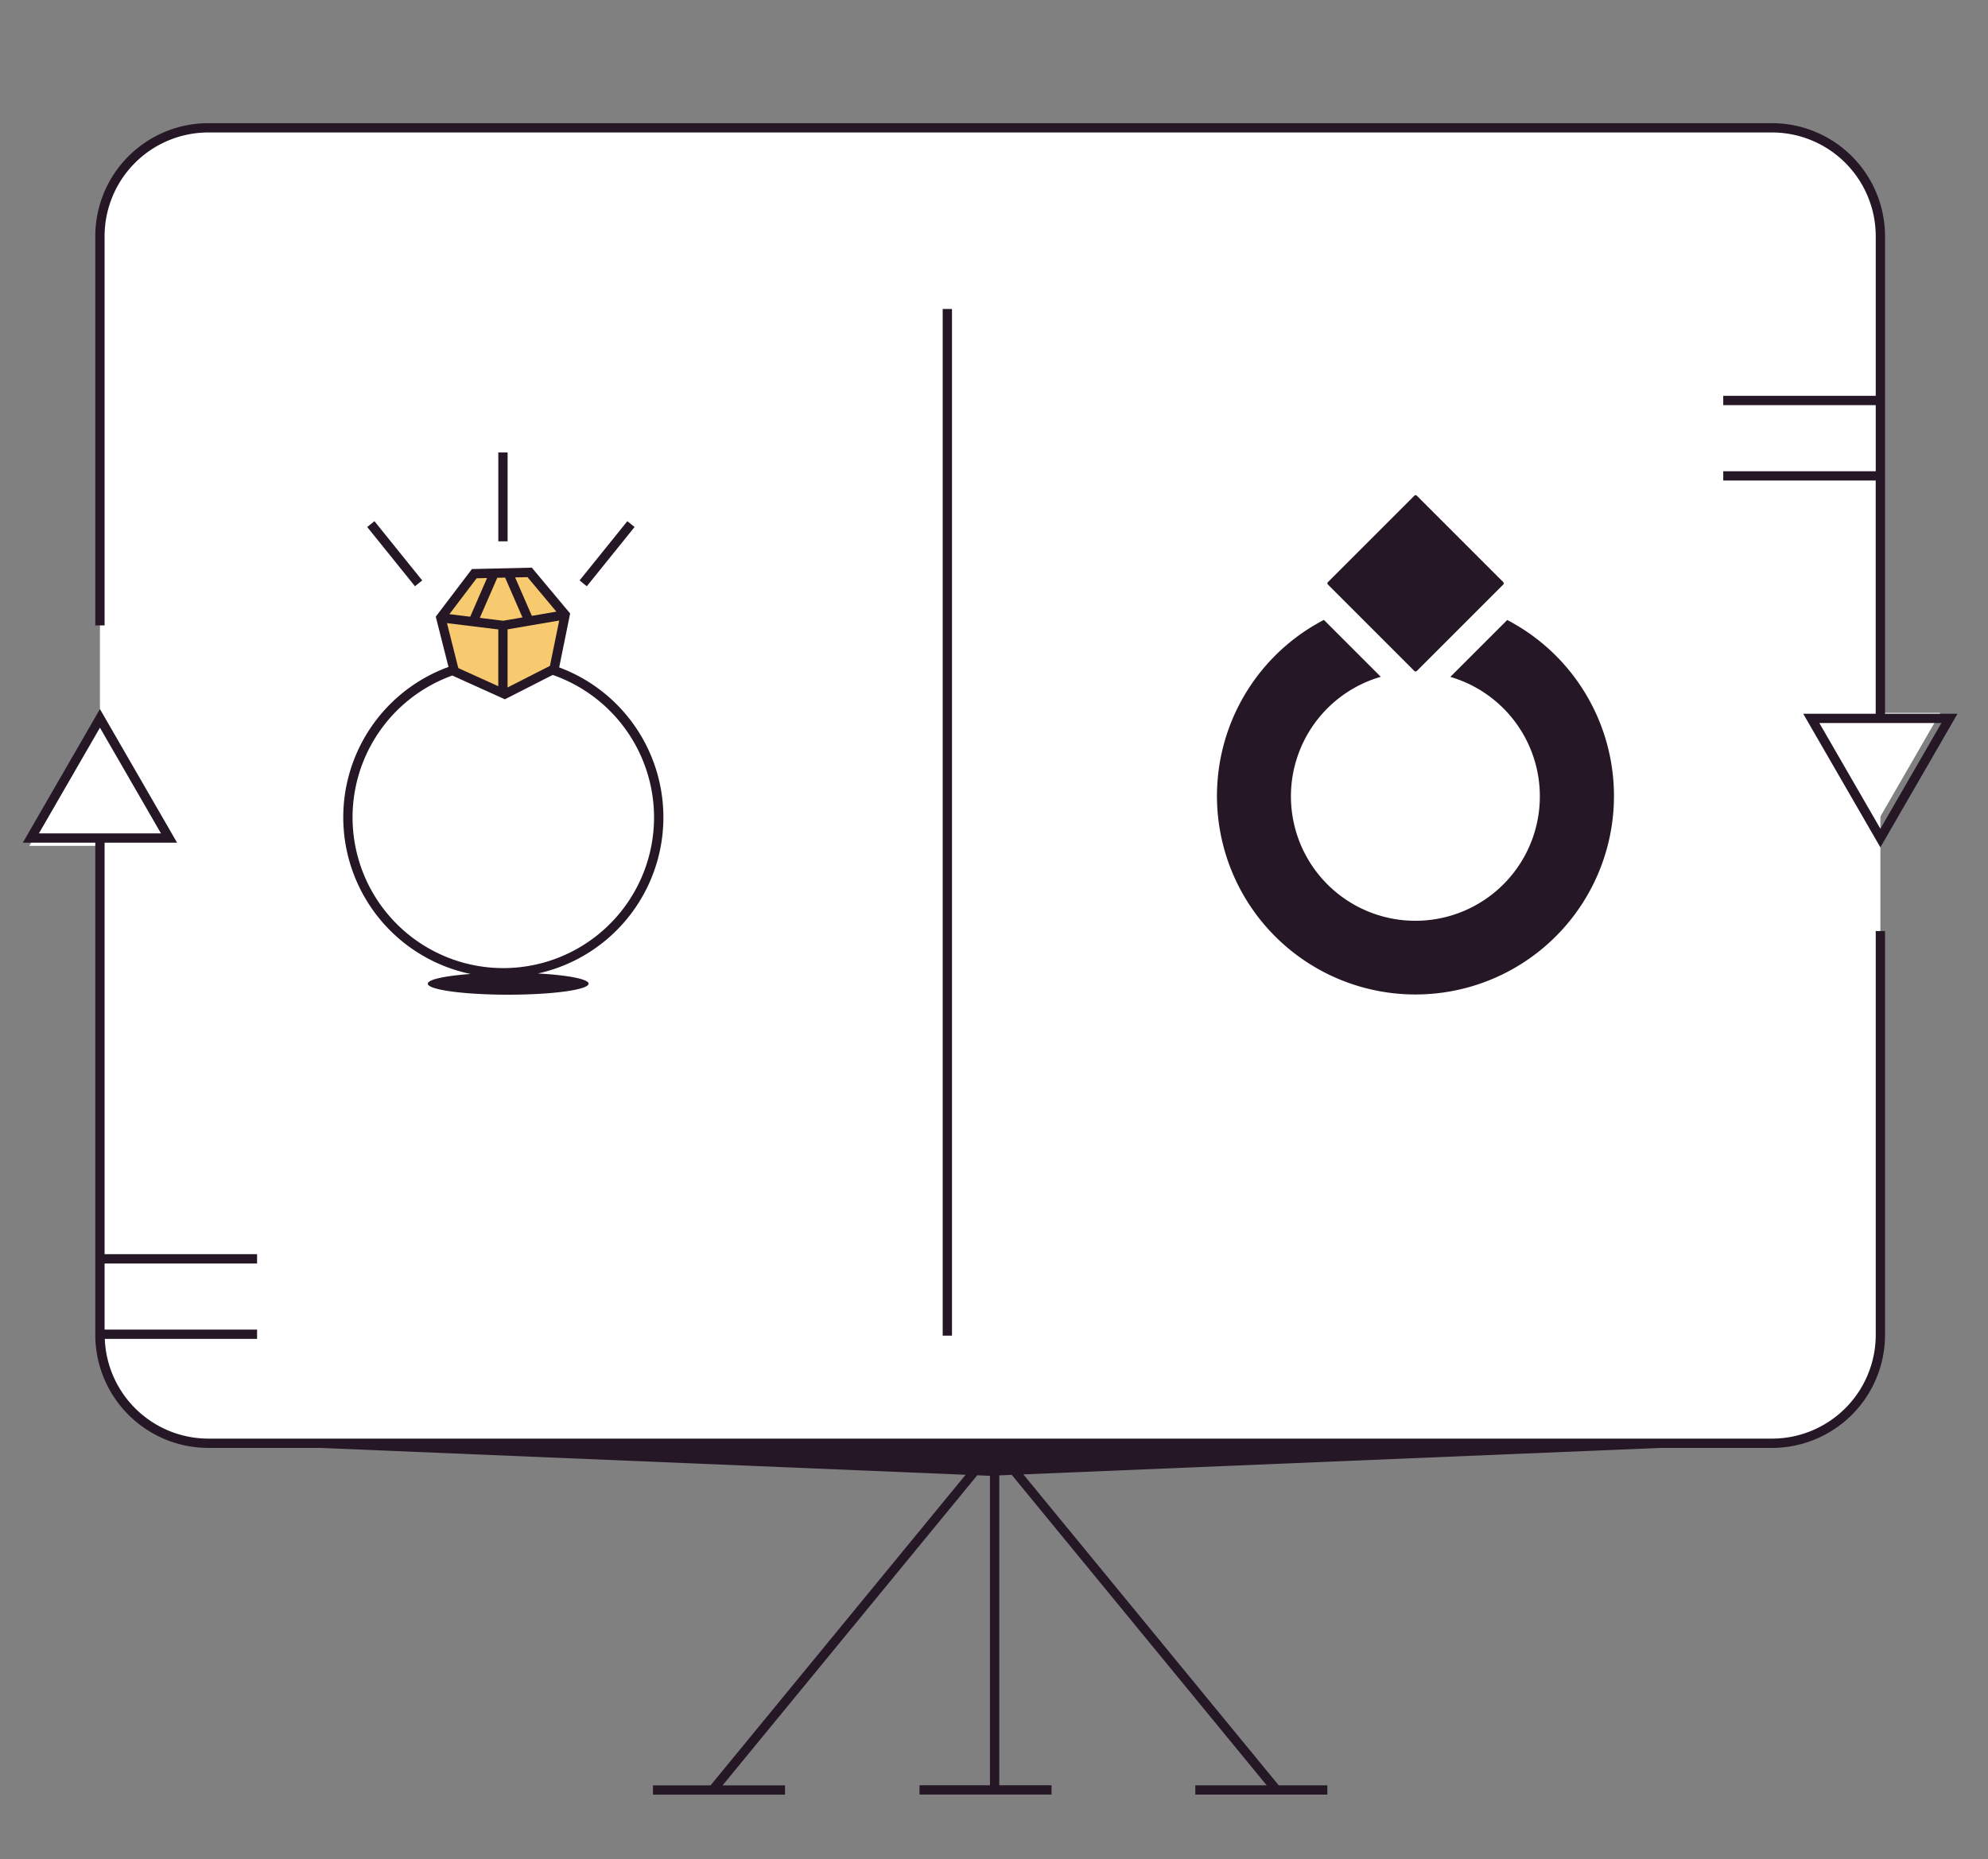 <svg id="remake_logo" data-name="remake logo" xmlns="http://www.w3.org/2000/svg" xmlns:xlink="http://www.w3.org/1999/xlink" width="192.443" height="180" viewBox="0 0 192.443 180">
  <rect x="0" y="0" width="192.443" height="180" fill="#808080" stroke="none"/>
  <defs>
    <clipPath id="clip-path">
      <rect id="Rectángulo_78" data-name="Rectángulo 78" width="192.443" height="180" fill="none"/>
    </clipPath>
  </defs>
  <path id="Trazado_202" data-name="Trazado 202" d="M10.269,77.276,2.838,90.146H17.7l-7.431-12.87L2.838,90.146H17.7Z" transform="translate(0 -8.259)" fill="#fff"/>
  <path id="Trazado_203" data-name="Trazado 203" d="M201.769,90.147l7.431-12.87H194.338l7.431,12.87,7.431-12.87H194.338Z" transform="translate(-21.383 -8.259)" fill="#fff"/>
  <g id="Grupo_188" data-name="Grupo 188">
    <g id="Grupo_187" data-name="Grupo 187" clip-path="url(#clip-path)">
      <path id="Trazado_204" data-name="Trazado 204" d="M173.821,140.77H20.028a9.279,9.279,0,0,1-9.278-9.279V23.739a9.99,9.99,0,0,1,9.989-9.99H173.11a9.99,9.99,0,0,1,9.99,9.99V131.492a9.279,9.279,0,0,1-9.279,9.279" transform="translate(-1.075 -1.375)" fill="#fff"/>
      <path id="Trazado_205" data-name="Trazado 205" d="M53.6,73.361l-4.88-2.212L47.41,65.955l3.243-4.266,5.357-.124,3.437,4.11-1.071,5.25Z" transform="translate(-4.741 -6.156)" fill="#f8ca6f"/>
      <path id="Trazado_206" data-name="Trazado 206" d="M128.4,61.339l5.508,5.508a12.048,12.048,0,1,0,6.732.009l5.508-5.508a19.215,19.215,0,1,1-17.748-.009m8.766,4.95a.177.177,0,0,0,.225,0l8.379-8.379a.177.177,0,0,0,0-.225l-8.379-8.378a.185.185,0,0,0-.117-.046.163.163,0,0,0-.108.046l-8.379,8.378a.158.158,0,0,0,0,.225l2.286,2.286ZM10.37,61.868h-.9V24.187A10.95,10.95,0,0,1,20.408,13.249H171.783A10.95,10.95,0,0,1,182.72,24.187V70.423h7.017L182.27,83.356,174.8,70.423h7.017V47.846H167.059v-.9H181.82v-6.4H167.059v-.9H181.82V24.187a10.049,10.049,0,0,0-10.038-10.038H20.408A10.049,10.049,0,0,0,10.37,24.187Zm177.808,9.455H176.363l5.908,10.233ZM181.82,91.458h.9v39.1A10.95,10.95,0,0,1,171.783,141.5H160.955l-61.646,2.563,24.718,30.1h4.709v.9H115.954v-.9h6.908l-24.68-30.055-1.205.05v30h5.059v.9H89.254v-.9h6.823V144.2l-1.233-.051-24.651,30.02h6.043v.9H63.454v-.9h5.574L93.718,144.1l-62.483-2.6H20.408A10.95,10.95,0,0,1,9.47,130.561V82.906H2.453L9.92,69.973l7.467,12.933H10.37v39.839H25.131v.9H10.37v6.4H25.131v.9H10.39A10.041,10.041,0,0,0,20.408,140.6H171.783a10.049,10.049,0,0,0,10.038-10.038ZM4.013,82.006H15.828L9.92,71.773ZM92.4,31.239h-.9v99.394h.9ZM52.312,95.569c2.875.157,4.909.54,4.909.989,0,.588-3.484,1.065-7.781,1.065s-7.782-.477-7.782-1.065c0-.408,1.679-.762,4.142-.941a15.495,15.495,0,0,1-2.139-29.725l-1.233-4.868,3.5-4.609,5.8-.134,3.708,4.436-1.062,5.22a15.483,15.483,0,0,1-2.057,29.632M54.378,61.4l-5,.855V67.88L52.5,66.289l.981-.495.027-.153Zm-3.558-.3-1.679-3.856-.759.017-1.69,3.88,2.262.279Zm.489-3.9-1.2.026,1.62,3.721,2.374-.407Zm-7.56,3.582,2.012.248,1.631-3.744-1.006.022Zm.765,4.841.1.378.7.324h.009l3.158,1.432V62.261l-4.967-.611ZM63.558,80.455a14.614,14.614,0,0,0-9.81-13.788l-4.626,2.358-5.094-2.3a14.592,14.592,0,1,0,19.53,13.734M41.115,57.517l-4.623-5.735-.7.564,4.623,5.735Zm19.858-5.735-4.624,5.735.7.564,4.624-5.735ZM48.483,53.73h.9v-8.6h-.9Z" transform="translate(-0.245 -1.325)" fill="#251726"/>
    </g>
  </g>
</svg>
